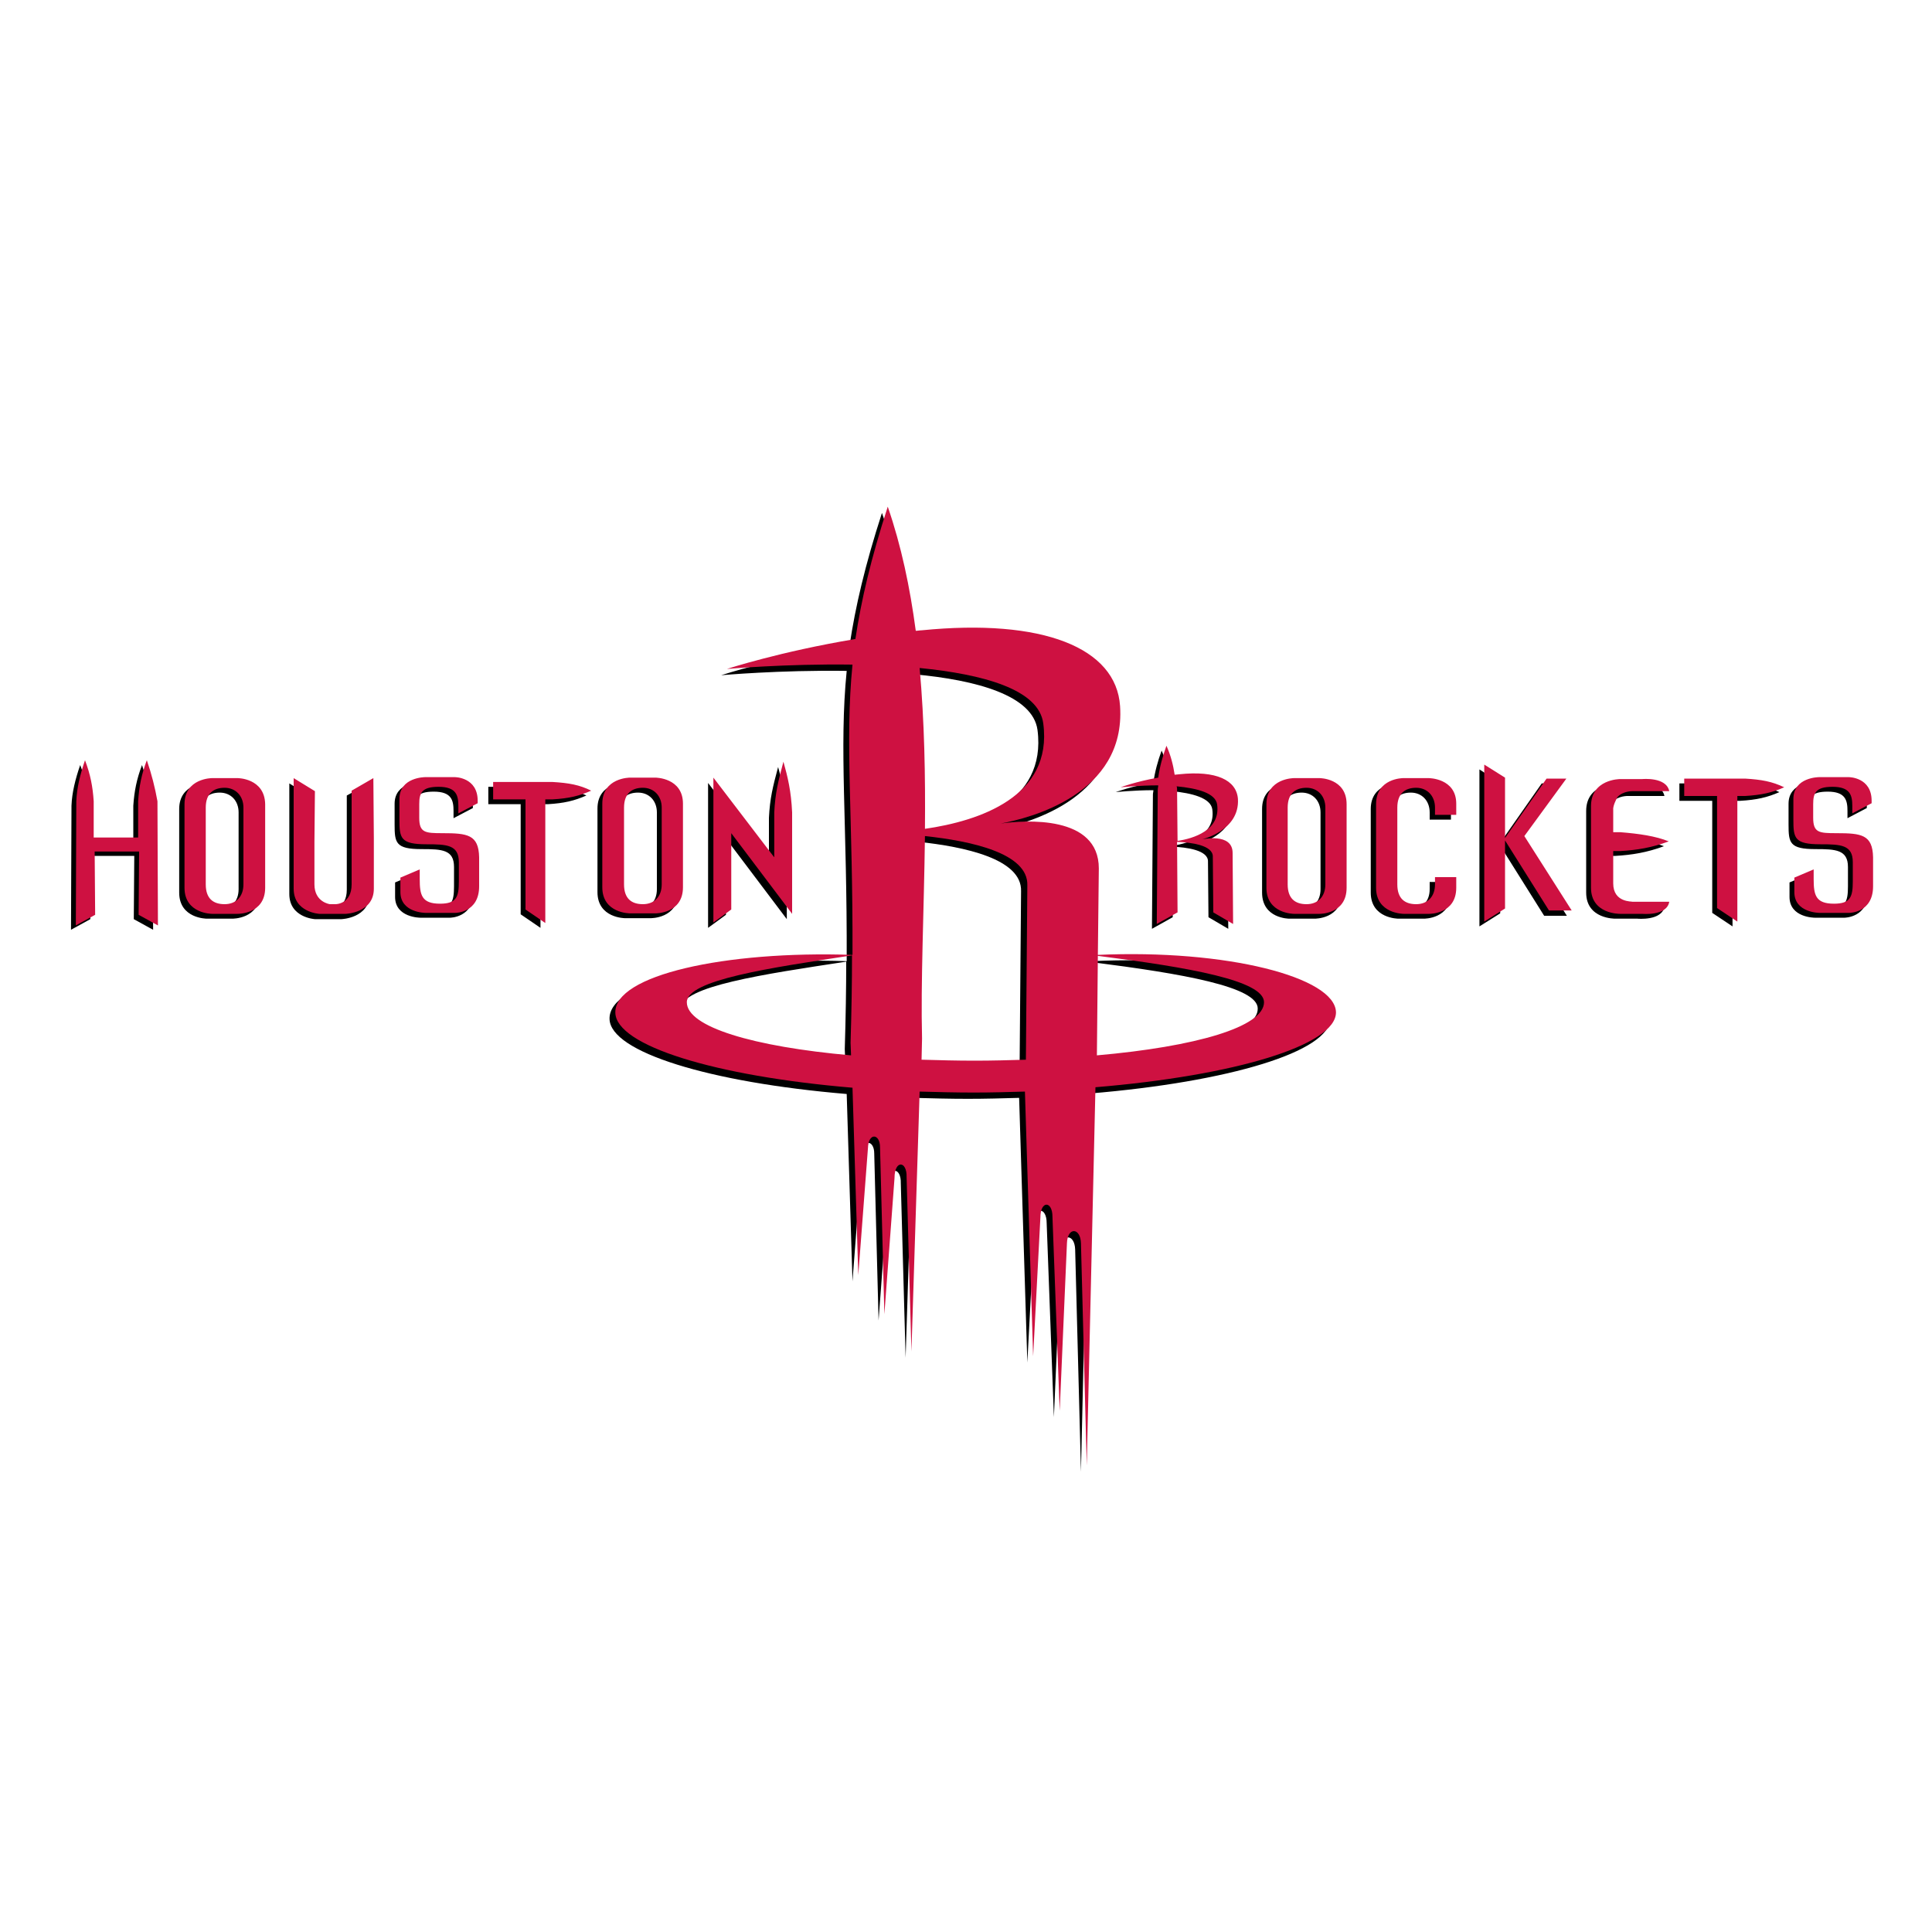<svg version="1.1" id="Layer_2" xmlns="http://www.w3.org/2000/svg" x="0" y="0" width="400" height="400" xml:space="preserve"><style>.st0{fill:#ce1141}</style><path d="M238.8 163.6c0 .3-.1.6-.1.9l-.2 27.8 4.3-2.4-.1-14.6c2.9.1 7.5.7 7.4 3.1l.1 11.5 4.1 2.4-.1-14.7c0-4.3-6.4-2.8-6.4-2.8s7.9-1.8 7.5-8.4c-.3-3.9-4.5-5.9-12.1-5.1-.3 0-.7.1-1 .1-.3-2-.8-4-1.7-6-.8 2.2-1.4 4.4-1.7 6.6-4.6.8-7.8 2-7.8 2s3.8-.4 7.8-.4m12.2 4c.7 5.3-4.9 7-8.2 7.5l-.1-10.6c0-.2 0-.5-.1-.7 4.2.4 8.1 1.4 8.4 3.8M272.2 162.1h-5.3s-5.6 0-5.6 5.4v17.3c0 5.4 5.6 5.4 5.6 5.4h5.3s5.6.1 5.6-5.4v-17.3c0-5.4-5.6-5.4-5.6-5.4m1.2 22c0 2.5-1.5 4.1-3.9 4.1s-3.9-1.2-3.9-4.1v-15.9c0-2.9 1.6-4.1 3.9-4.1s3.9 1.7 3.9 4.1v15.9zM294.8 162.1h-5.3s-5.7 0-5.7 5.4v17.3c0 5.4 5.7 5.4 5.7 5.4h5.3s5.6.1 5.6-5.4v-2.2H296v1.5c0 2.5-1.5 4.1-3.9 4.1s-3.9-1.2-3.9-4.1v-15.9c0-2.9 1.6-4.1 3.9-4.1s3.9 1.7 3.9 4.1v1.5h4.4v-2.3c.1-5.3-5.6-5.3-5.6-5.3M379.2 173.5c-3.6 0-4.8-.1-4.8-3.2v-2.8c0-2.3.5-3.6 4-3.6 3.7 0 4.1 1.8 4.1 4v1.5l4-2.1v-.5c0-4.9-4.7-4.9-4.7-4.9h-6.2s-5.3 0-5.3 4.5v4.3c0 3.8.2 5.1 5.6 5.1 4.1 0 6.7.1 6.7 3.7v4c0 3.2-.5 4.6-3.9 4.6-3.8 0-4.2-1.8-4.2-5.1v-2l-4 1.7v3c0 4.3 5.2 4.3 5.2 4.3h6.2s4.9 0 4.9-5.5v-6c-.1-4.7-2.4-5-7.6-5M333 183.9v-6.7h1.5c3.4-.2 6.5-.7 10-2-2.7-1.1-6.2-1.6-10-1.9H333v-4.6c-.1-.8.6-2.2.9-2.7 1.2-1.3 3.2-1.2 3.2-1.2h7.5c-.6-3-5.6-2.5-5.6-2.5h-4.6s-6 0-6 5.6v16.9c0 5.5 6 5.4 6 5.4h4.6s5.1.5 5.6-2.5H337c-.1-.1-4 .2-4-3.8M347.7 162.2v3.6h6.8V189l4.2 2.8v-26h1.6c3.4-.2 5.6-.7 8.1-1.8-2.5-1.2-4.7-1.6-8.1-1.8h-12.6zM323.3 162.2h-4.1l-8.6 12.3v-12.4l-4.3-2.8v32.5l4.3-2.7v-14l9.1 14.5h4.7l-9.8-15.5zM48.1 162.1h-5.3s-5.7 0-5.7 5.4v17.3c0 5.4 5.7 5.4 5.7 5.4h5.3s5.7.1 5.7-5.4v-17.3c0-5.4-5.7-5.4-5.7-5.4m1.3 22c0 2.5-1.5 4.1-3.9 4.1s-3.9-1.2-3.9-4.1v-15.9c0-2.9 1.6-4.1 3.9-4.1s3.9 1.7 3.9 4.1v15.9zM71.8 164.7v19.5c0 4.1-3.3 4.1-3.3 4.1h-1.2s-3.2-.4-3.1-4.1V175.4l.1-10.5-4.4-2.7v22.9c0 4.9 5.3 5.2 5.3 5.2h5.5s5.8-.2 5.8-5.2v-10.4l-.1-12.5-4.6 2.5zM146.6 192.1l3.7-2.7v-15.8l12.6 16.7v-21c-.2-4.4-.9-7.3-1.8-10.5-1.1 4.1-1.7 6.5-1.9 10.5v9.3l-12.6-16.5v30zM90.6 173.5c-3.6 0-4.8-.1-4.8-3.2v-2.8c0-2.3.5-3.6 4-3.6 3.7 0 4.1 1.8 4.1 4v1.5l4-2.1v-.5c0-4.9-4.7-4.9-4.7-4.9H87s-5.3 0-5.3 4.5v4.3c0 3.8.2 5.1 5.6 5.1 4.2 0 6.7.1 6.7 3.7v4c0 3.2-.5 4.6-3.9 4.6-3.8 0-4.3-1.8-4.3-5.1v-2l-4 1.7v3c0 4.3 5.2 4.3 5.2 4.3h6.2s4.9 0 4.9-5.5v-6c0-4.7-2.3-5-7.5-5M101.1 162.9v3.6h6.7v22.8l4.1 2.8v-25.6h1.5c3.4-.2 5.5-.7 8-1.8-2.4-1.2-4.6-1.6-8-1.8h-12.3zM134.7 190.1s5.7.1 5.7-5.4v-17.3c0-5.4-5.7-5.4-5.7-5.4h-5.3s-5.7 0-5.7 5.4v17.3c0 5.4 5.7 5.4 5.7 5.4h5.3zm-6.5-6v-15.9c0-2.9 1.6-4.1 3.9-4.1s3.9 1.7 3.9 4.1v15.9c0 2.5-1.5 4.1-3.9 4.1-2.4.1-3.9-1.1-3.9-4.1M29.4 158.4c-1.1 2.9-1.6 5.4-1.8 8.4v7.5h-9.2v-7.5c-.2-3.1-.7-5.6-1.8-8.4-1 2.9-1.7 5.7-1.8 8.4l-.1 25.7 4-2.2-.1-13.1h9.2l-.1 13.1 4 2.2-.1-25.7c-.5-2.7-1.2-5.5-2.2-8.4"/><path d="M226.1 199l.2-17.9c0-11.1-15.3-10-20.3-9.3 5.9-1.1 25.9-6 24.7-24.3-.8-12.1-16-18.2-41.1-15.7-.4 0-.8.1-1.2.1-1.2-9-3-17.6-5.8-25.7-3.5 10.8-5.5 19.4-6.7 27.4-15.6 2.6-26.6 6.2-26.6 6.2s12.1-1.1 26-.9c-1.6 16 .1 31.1 0 60.1-26.4-.9-49.4 4.2-49.1 12 .2 6.8 20.6 13.1 49.1 15.5l1.2 38.8 2-26.3c.1-3.3 2.5-3 2.5-.2l.9 34.6 2.1-28.2c0-3.8 2.6-3.6 2.5-.2l1 36.1 1.7-53.8c3.7.1 7.4.2 11.2.2 3.6 0 7.2-.1 10.6-.2l1.7 54.8 1.5-28.7c0-3.7 2.5-3.5 2.5-.2l1.5 40.2 1.5-34.7c.1-3.4 2.8-3.3 2.9 0l1.2 46 1.8-78.2v-.1c28.9-2.4 49.8-8.7 49.8-15.5-.2-7.4-22.7-13.2-49.3-11.9m-11.3-47.9c2 15.2-13.4 20.2-24.5 21.8.1-10.9-.1-22.2-1.1-33.3 13.1 1.2 24.6 4.4 25.6 11.5M141 208.8c0-4.6 17.1-7.1 34.2-9.7 0 5.5-.1 11.5-.3 18.1l.1 2.5c-20.3-1.8-34-5.8-34-10.9m48.5 11.8l.1-4.4c-.3-11.6.4-26.3.6-41.9 9.4 1 21.4 3.5 21.2 10.2l-.3 36.2c-3.5.1-7 .2-10.6.2-3.8-.1-7.5-.2-11-.3m36.3-.8l.2-20.6c18.9 2.4 34.4 5.1 34.4 9.6.1 5.1-14.1 9.1-34.6 11"/><path class="st0" d="M239.8 162.6c0 .3-.1.6-.1.9l-.2 27.8 4.3-2.4-.1-14.6c2.9.1 7.5.7 7.4 3.1l.1 11.5 4.1 2.4-.1-14.7c0-4.3-6.4-2.8-6.4-2.8s7.9-1.8 7.5-8.4c-.3-3.9-4.5-5.9-12.1-5.1-.3 0-.7.1-1 .1-.3-2-.8-4-1.7-6-.8 2.2-1.4 4.4-1.7 6.6-4.6.8-7.8 2-7.8 2s3.8-.4 7.8-.4m12.2 4c.7 5.3-4.9 7-8.2 7.5l-.1-10.6c0-.2 0-.5-.1-.7 4.3.4 8.1 1.4 8.4 3.8M273.2 161.1h-5.3s-5.7 0-5.7 5.4v17.3c0 5.4 5.7 5.4 5.7 5.4h5.3s5.6.1 5.6-5.4v-17.3c0-5.4-5.6-5.4-5.6-5.4m1.2 22c0 2.5-1.5 4.1-3.9 4.1s-3.9-1.2-3.9-4.1v-15.9c0-2.9 1.6-4.1 3.9-4.1s3.9 1.7 3.9 4.1v15.9zM295.8 161.1h-5.3s-5.6 0-5.6 5.4v17.3c0 5.4 5.7 5.4 5.7 5.4h5.3s5.6.1 5.6-5.4v-2.2h-4.4v1.5c0 2.5-1.5 4.1-3.9 4.1s-3.9-1.2-3.9-4.1v-15.9c0-2.9 1.6-4.1 3.9-4.1s3.9 1.7 3.9 4.1v1.5h4.4v-2.3c0-5.3-5.7-5.3-5.7-5.3M380.2 172.5c-3.6 0-4.8-.1-4.8-3.2v-2.8c0-2.3.5-3.6 4-3.6 3.7 0 4.1 1.8 4.1 4v1.5l4-2.1v-.5c0-4.9-4.7-4.9-4.7-4.9h-6.2s-5.3 0-5.3 4.5v4.3c0 3.8.2 5.1 5.6 5.1 4.2 0 6.7.1 6.7 3.7v4c0 3.2-.5 4.6-3.9 4.6-3.8 0-4.2-1.8-4.2-5.1v-2l-4 1.7v3c0 4.3 5.2 4.3 5.2 4.3h6.2s4.9 0 4.9-5.5v-6c-.1-4.7-2.4-5-7.6-5M334 182.9v-6.7h1.5c3.4-.2 6.5-.7 10-2-2.7-1.1-6.2-1.6-10-1.9H334v-4.6c-.1-.8.6-2.2.9-2.7 1.2-1.3 3.2-1.2 3.2-1.2h7.5c-.6-3-5.6-2.5-5.6-2.5h-4.6s-6 0-6 5.6v16.9c0 5.5 6 5.4 6 5.4h4.6s5.1.5 5.6-2.5H338c-.1-.1-4 .2-4-3.8M348.7 161.2v3.6h6.8V188l4.2 2.8v-26h1.6c3.4-.2 5.6-.7 8.1-1.8-2.5-1.2-4.7-1.6-8.1-1.8h-12.6zM324.3 161.2h-4.1l-8.6 12.3V161l-4.3-2.7v32.5l4.3-2.7V174l9.1 14.5h4.7l-9.8-15.4zM49.2 161.1h-5.3s-5.7 0-5.7 5.4v17.3c0 5.4 5.7 5.4 5.7 5.4h5.3s5.7.1 5.7-5.4v-17.3c-.1-5.4-5.7-5.4-5.7-5.4m1.2 22c0 2.5-1.5 4.1-3.9 4.1s-3.9-1.2-3.9-4.1v-15.9c0-2.9 1.6-4.1 3.9-4.1s3.9 1.7 3.9 4.1v15.9zM72.8 163.7v19.4c0 4.1-3.3 4.1-3.3 4.1h-1.2s-3.2-.4-3.2-4.1V174.3l.1-10.5-4.4-2.7V184c0 4.9 5.3 5.2 5.3 5.2h5.5s5.8-.2 5.8-5.2v-10.4l-.1-12.5-4.5 2.6zM147.7 191l3.7-2.7v-15.8l12.6 16.7v-21c-.2-4.4-.9-7.3-1.8-10.5-1.1 4.1-1.7 6.5-1.9 10.5v9.3L147.7 161v30zM91.6 172.5c-3.6 0-4.8-.1-4.8-3.2v-2.8c0-2.3.5-3.6 4-3.6 3.7 0 4.1 1.8 4.1 4v1.5l4-2.1v-.5c0-4.9-4.7-4.9-4.7-4.9H88s-5.3 0-5.3 4.5v4.3c0 3.8.2 5.1 5.6 5.1 4.2 0 6.7.1 6.7 3.7v4c0 3.2-.5 4.6-3.9 4.6-3.8 0-4.2-1.8-4.2-5.1v-2l-4 1.7v3c0 4.3 5.2 4.3 5.2 4.3h6.2s4.9 0 4.9-5.5v-6c-.1-4.7-2.4-5-7.6-5M102.1 161.9v3.6h6.7v22.8l4.1 2.8v-25.6h1.5c3.4-.2 5.5-.7 8-1.8-2.4-1.2-4.6-1.6-8-1.8h-12.3zM135.7 189.1s5.7.1 5.7-5.4v-17.3c0-5.4-5.7-5.4-5.7-5.4h-5.3s-5.7 0-5.7 5.4v17.3c0 5.4 5.7 5.4 5.7 5.4h5.3zm-6.5-6v-15.9c0-2.9 1.6-4.1 3.9-4.1s3.9 1.7 3.9 4.1v15.9c0 2.5-1.5 4.1-3.9 4.1s-3.9-1.2-3.9-4.1M30.4 157.4c-1.1 2.9-1.6 5.4-1.8 8.5v7.5h-9.2v-7.5c-.2-3.1-.7-5.6-1.8-8.5-1 2.9-1.7 5.7-1.8 8.5l-.1 25.7 4-2.2-.1-13.1h9.2l-.1 13.1 4 2.2-.1-25.7c-.5-2.8-1.2-5.6-2.2-8.5"/><path class="st0" d="M227.3 197.7l.2-17.9c0-11.1-15.3-10-20.3-9.3 5.9-1.1 25.9-6 24.7-24.3-.8-12.1-16-18.2-41.1-15.7-.4 0-.8.1-1.2.1-1.2-9-3-17.6-5.8-25.7-3.5 10.8-5.5 19.4-6.7 27.4-15.6 2.6-26.6 6.2-26.6 6.2s12.1-1.1 26-.9c-1.6 16 .1 31.1 0 60.1-26.4-.9-49.4 4.2-49.1 12 .2 6.8 20.6 13.1 49.1 15.5l1.2 38.8 2-26.3c.1-3.3 2.5-3 2.5-.2l.9 34.6 2.1-28.2c0-3.8 2.6-3.6 2.5-.2l1 36.1 1.7-53.8c3.7.1 7.4.2 11.2.2 3.6 0 7.2-.1 10.6-.2l1.7 54.8 1.5-28.7c0-3.6 2.5-3.5 2.5-.2l1.5 40.2 1.5-34.7c.1-3.4 2.8-3.3 2.9 0l1.2 46 1.8-78.2v-.1c28.9-2.4 49.8-8.7 49.8-15.5-.1-7.3-22.7-13.1-49.3-11.9m-51.1 20.8c-20.3-1.8-34-5.9-34-11 0-4.6 17.1-7.1 34.2-9.7 0 5.5-.1 11.5-.3 18.1l.1 2.6zm14.2-80.2c13.1 1.3 24.7 4.4 25.6 11.5 2 15.2-13.4 20.2-24.5 21.8.1-10.9-.1-22.2-1.1-33.3m22 81.1c-3.4.1-7 .2-10.6.2-3.8 0-7.4-.1-11-.2l.1-4.4c-.3-11.6.4-26.3.6-41.9 9.4 1 21.4 3.5 21.2 10.2l-.3 36.1zm14.7-.9l.2-20.6c18.9 2.4 34.4 5.1 34.4 9.6 0 5.1-14.1 9.2-34.6 11"/></svg>